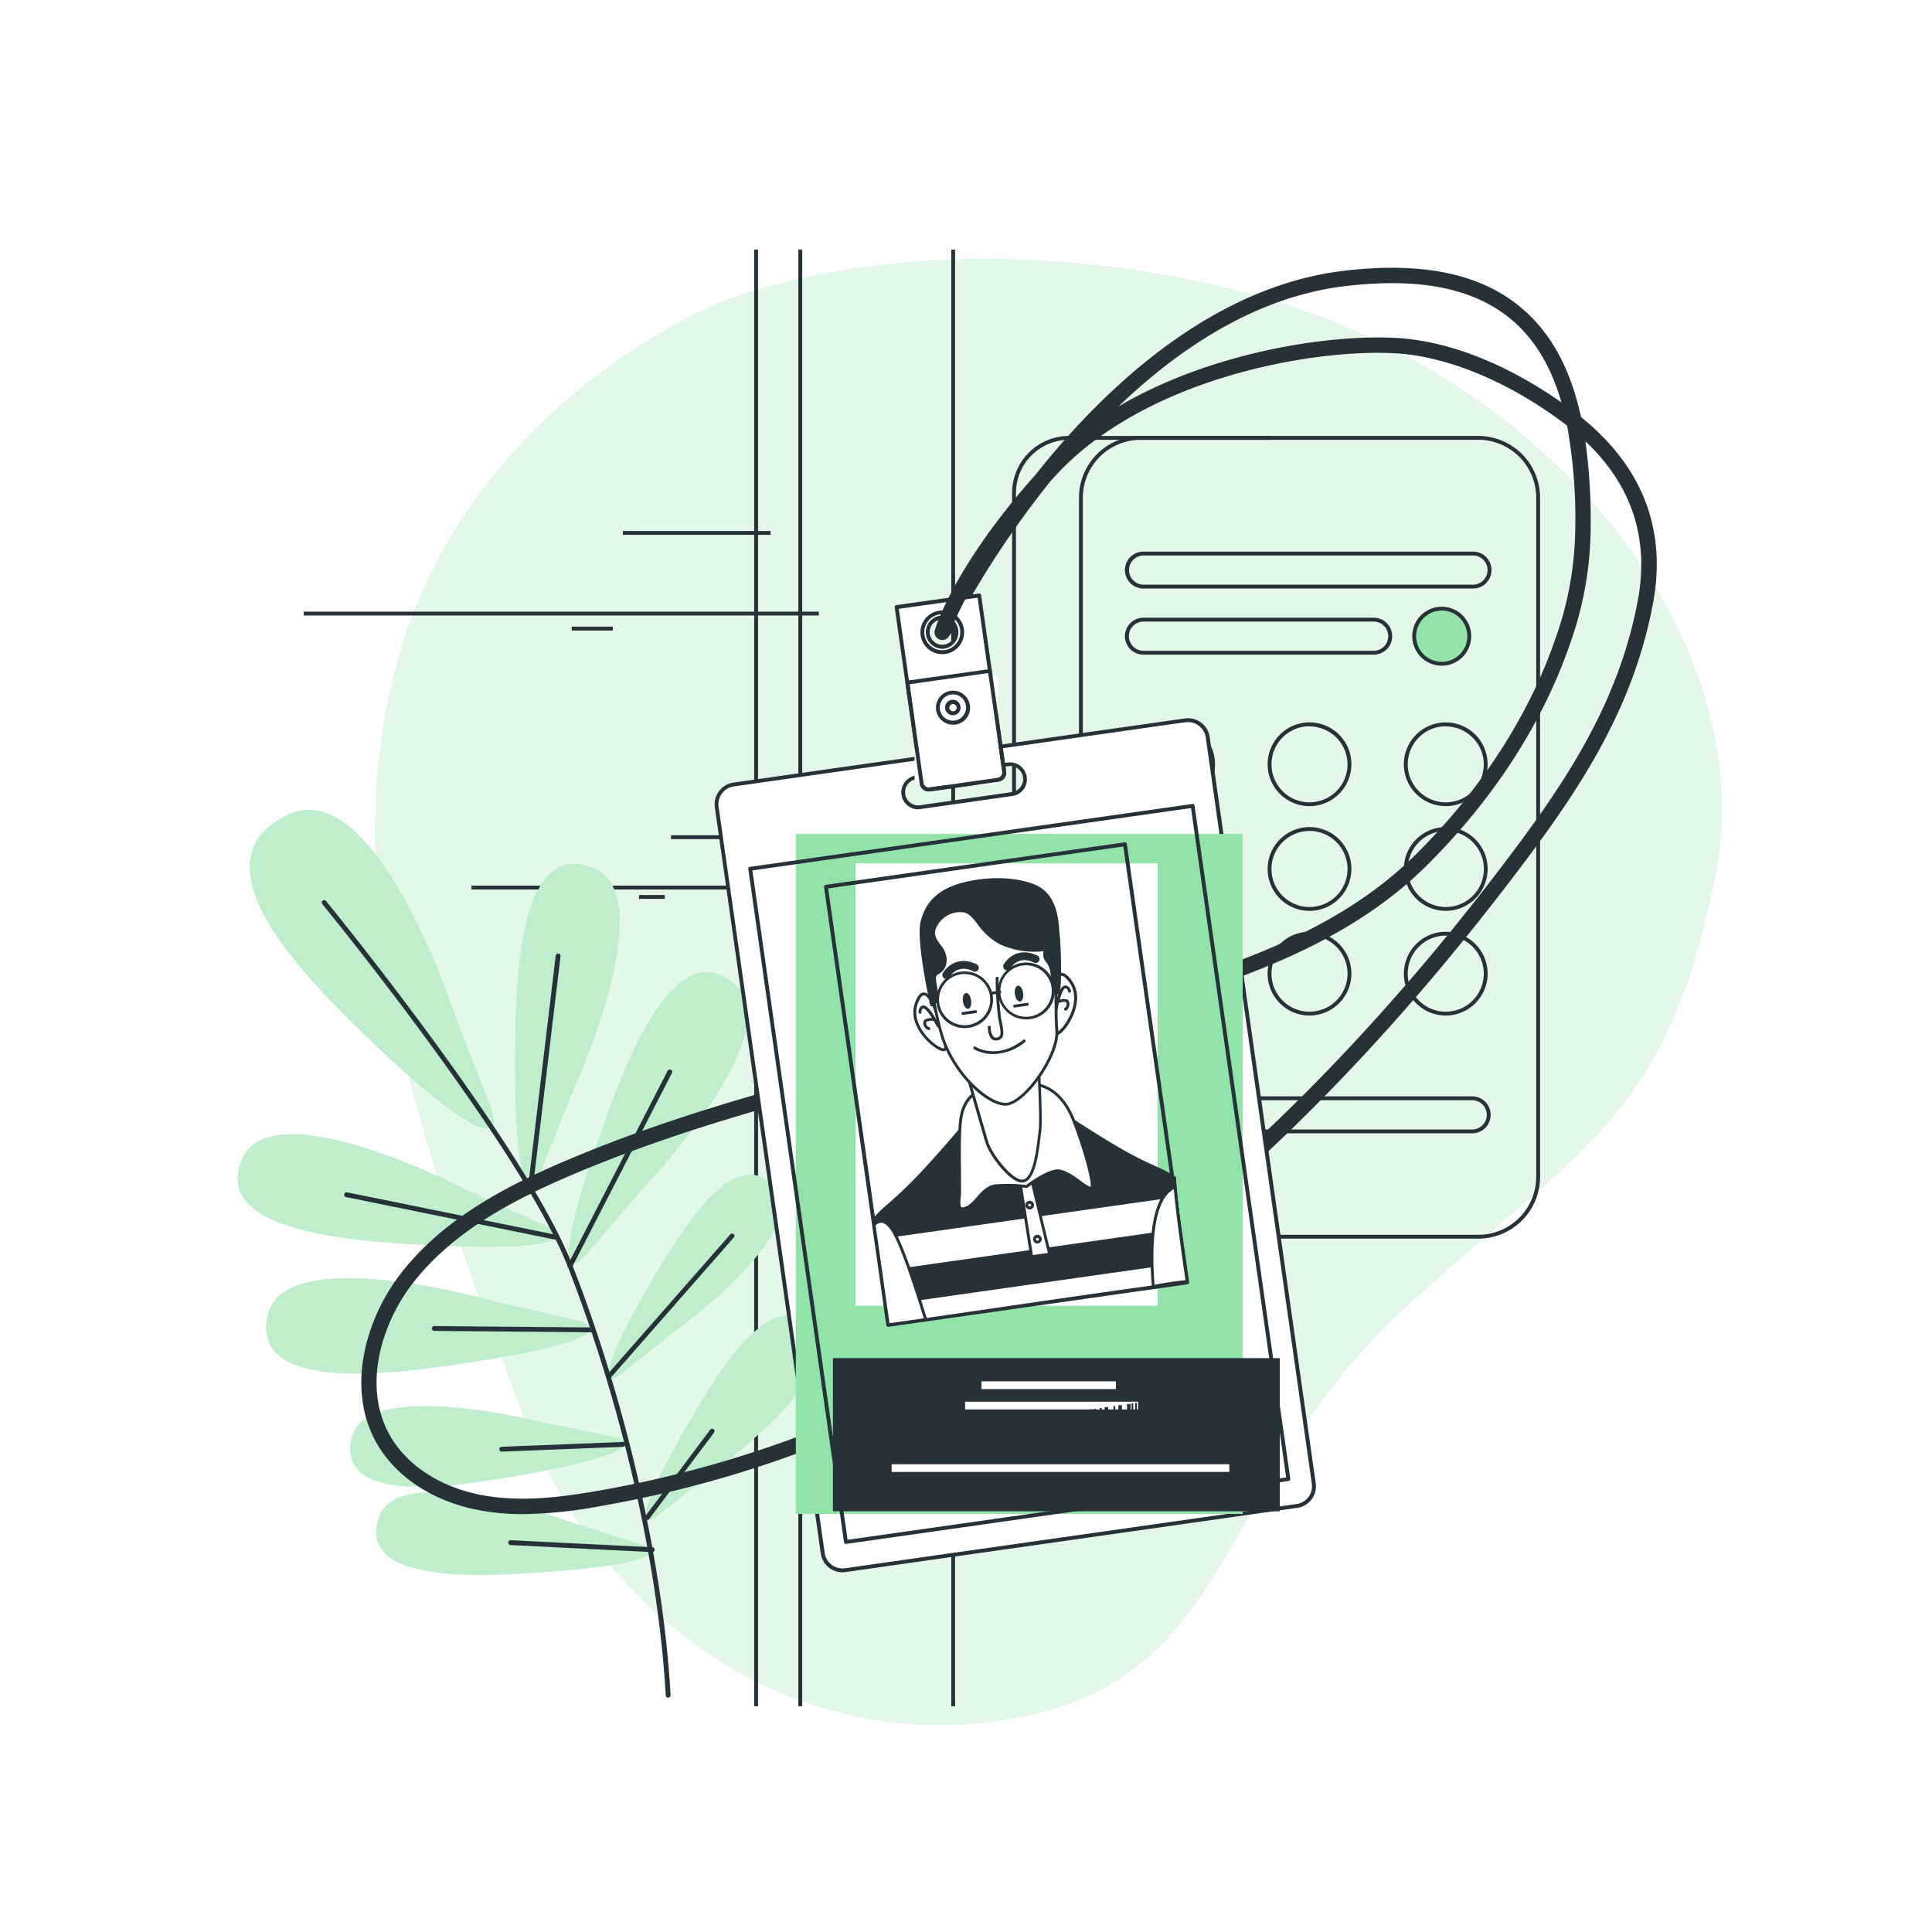 <svg class="animated" id="freepik_stories-id-card" xmlns="http://www.w3.org/2000/svg" viewBox="0 0 500 500" version="1.1" xmlns:xlink="http://www.w3.org/1999/xlink" xmlns:svgjs="http://svgjs.com/svgjs"><style>svg#freepik_stories-id-card:not(.animated) .animable {opacity: 0;}svg#freepik_stories-id-card.animated #freepik--background-simple--inject-2 {animation: 1s 1 forwards cubic-bezier(.36,-0.01,.5,1.38) zoomIn;animation-delay: 0s;}svg#freepik_stories-id-card.animated #freepik--Device--inject-2 {animation: 1s 1 forwards cubic-bezier(.36,-0.01,.5,1.38) slideRight;animation-delay: 0s;}svg#freepik_stories-id-card.animated #freepik--Plant--inject-2 {animation: 1s 1 forwards cubic-bezier(.36,-0.01,.5,1.38) slideLeft;animation-delay: 0s;}svg#freepik_stories-id-card.animated #freepik--id-card--inject-2 {animation: 1s 1 forwards cubic-bezier(.36,-0.01,.5,1.38) slideDown,1.5s Infinite  linear floating;animation-delay: 0s,1s;}            @keyframes zoomIn {                0% {                    opacity: 0;                    transform: scale(0.5);                }                100% {                    opacity: 1;                    transform: scale(1);                }            }                    @keyframes slideRight {                0% {                    opacity: 0;                    transform: translateX(30px);                }                100% {                    opacity: 1;                    transform: translateX(0);                }            }                    @keyframes slideLeft {                0% {                    opacity: 0;                    transform: translateX(-30px);                }                100% {                    opacity: 1;                    transform: translateX(0);                }            }                    @keyframes slideDown {                0% {                    opacity: 0;                    transform: translateY(-30px);                }                100% {                    opacity: 1;                    transform: translateY(0);                }            }                    @keyframes floating {                0% {                    opacity: 1;                    transform: translateY(0px);                }                50% {                    transform: translateY(-10px);                }                100% {                    opacity: 1;                    transform: translateY(0px);                }            }        </style><g id="freepik--background-simple--inject-2" style="transform-origin: 271.34px 256.727px 0px;" class="animable"><path d="M186.39,78.37s-63.23,24.53-82.8,90.5S113.05,306.51,135,365.08s75.87,90.5,130.26,79,49.62-60.43,97.34-104.7,67.9-48.92,81.08-111.7S399.09,94.29,318.77,74.86,186.39,78.37,186.39,78.37Z" style="fill: rgb(146, 227, 169); transform-origin: 271.34px 256.727px 0px;" id="el0fso6mzckcp4" class="animable"></path><g id="elm3lloxgcsb"><path d="M186.39,78.37s-63.23,24.53-82.8,90.5S113.05,306.51,135,365.08s75.87,90.5,130.26,79,49.62-60.43,97.34-104.7,67.9-48.92,81.08-111.7S399.09,94.29,318.77,74.86,186.39,78.37,186.39,78.37Z" style="fill: rgb(255, 255, 255); opacity: 0.75; transform-origin: 271.34px 256.727px 0px;" class="animable"></path></g></g><g id="freepik--Device--inject-2" style="transform-origin: 247.171px 253.08px 0px;" class="animable"><path d="M328.57,320.56H276.69a14.78,14.78,0,0,1-14.76-14.76V127.57a14.77,14.77,0,0,1,14.76-14.75h51.88v1H276.69a13.77,13.77,0,0,0-13.76,13.75V305.8a13.77,13.77,0,0,0,13.76,13.76h51.88Z" style="fill: rgb(38, 50, 56); transform-origin: 295.25px 216.689px 0px;" id="elxt7ksziqnq" class="animable"></path><path d="M382.57,320.56H295.24a16,16,0,0,1-16-16V128.82a16,16,0,0,1,16-16h87.33a16,16,0,0,1,16,16V304.56A16,16,0,0,1,382.57,320.56ZM295.24,113.82a15,15,0,0,0-15,15V304.56a15,15,0,0,0,15,15h87.33a15,15,0,0,0,15-15V128.82a15,15,0,0,0-15-15Z" style="fill: rgb(38, 50, 56); transform-origin: 338.904px 216.689px 0px;" id="elquhz61k7fo" class="animable"></path><path d="M381,152.31H296.13a4.78,4.78,0,1,1,0-9.55H381a4.78,4.78,0,1,1,0,9.55Zm-84.83-8.55a3.78,3.78,0,1,0,0,7.55H381a3.78,3.78,0,1,0,0-7.55Z" style="fill: rgb(38, 50, 56); transform-origin: 338.564px 147.535px 0px;" id="elyg42pm3ad4" class="animable"></path><path d="M381,293.3H296.13a4.78,4.78,0,1,1,0-9.56H381a4.78,4.78,0,1,1,0,9.56Zm-84.83-8.56a3.78,3.78,0,1,0,0,7.56H381a3.78,3.78,0,1,0,0-7.56Z" style="fill: rgb(38, 50, 56); transform-origin: 338.564px 288.52px 0px;" id="elayhyw1kxzf" class="animable"></path><path d="M355.3,169.42H296.13a4.78,4.78,0,1,1,0-9.55H355.3a4.78,4.78,0,1,1,0,9.55Zm-59.17-8.55a3.78,3.78,0,1,0,0,7.55H355.3a3.78,3.78,0,1,0,0-7.55Z" style="fill: rgb(38, 50, 56); transform-origin: 325.715px 164.646px 0px;" id="eld4iyzqhusos" class="animable"></path><circle cx="373.12" cy="164.65" r="7.13" style="fill: rgb(146, 227, 169); transform-origin: 373.12px 164.65px 0px;" id="el9m8gmvphnhl" class="animable"></circle><path d="M373.12,172.28a7.63,7.63,0,1,1,7.63-7.63A7.65,7.65,0,0,1,373.12,172.28Zm0-14.26a6.63,6.63,0,1,0,6.63,6.63A6.64,6.64,0,0,0,373.12,158Z" style="fill: rgb(38, 50, 56); transform-origin: 373.119px 164.65px 0px;" id="elz2opeu40rg" class="animable"></path><path d="M303.61,208.63a10.84,10.84,0,1,1,10.84-10.83A10.84,10.84,0,0,1,303.61,208.63Zm0-20.67a9.84,9.84,0,1,0,9.84,9.84A9.84,9.84,0,0,0,303.61,188Z" style="fill: rgb(38, 50, 56); transform-origin: 303.609px 197.789px 0px;" id="el1f5lywoukp6" class="animable"></path><path d="M338.9,208.63a10.84,10.84,0,1,1,10.84-10.83A10.85,10.85,0,0,1,338.9,208.63Zm0-20.67a9.84,9.84,0,1,0,9.84,9.84A9.85,9.85,0,0,0,338.9,188Z" style="fill: rgb(38, 50, 56); transform-origin: 338.898px 197.789px 0px;" id="ellhnqqubaf9" class="animable"></path><path d="M374.19,208.63A10.84,10.84,0,1,1,385,197.8,10.85,10.85,0,0,1,374.19,208.63Zm0-20.67A9.84,9.84,0,1,0,384,197.8,9.85,9.85,0,0,0,374.19,188Z" style="fill: rgb(38, 50, 56); transform-origin: 374.16px 197.789px 0px;" id="elj6i70mfhag" class="animable"></path><path d="M303.61,235.73a10.84,10.84,0,1,1,10.84-10.84A10.85,10.85,0,0,1,303.61,235.73Zm0-20.68a9.84,9.84,0,1,0,9.84,9.84A9.84,9.84,0,0,0,303.61,215.05Z" style="fill: rgb(38, 50, 56); transform-origin: 303.609px 224.891px 0px;" id="eljki2ociyukq" class="animable"></path><path d="M338.9,235.73a10.84,10.84,0,1,1,10.84-10.84A10.86,10.86,0,0,1,338.9,235.73Zm0-20.68a9.84,9.84,0,1,0,9.84,9.84A9.85,9.85,0,0,0,338.9,215.05Z" style="fill: rgb(38, 50, 56); transform-origin: 338.898px 224.891px 0px;" id="elomljoralql" class="animable"></path><path d="M374.19,235.73A10.84,10.84,0,1,1,385,224.89,10.86,10.86,0,0,1,374.19,235.73Zm0-20.68a9.84,9.84,0,1,0,9.84,9.84A9.85,9.85,0,0,0,374.19,215.05Z" style="fill: rgb(38, 50, 56); transform-origin: 374.16px 224.891px 0px;" id="elljqlqrktzsh" class="animable"></path><path d="M303.61,262.82A10.84,10.84,0,1,1,314.45,252,10.85,10.85,0,0,1,303.61,262.82Zm0-20.68a9.84,9.84,0,1,0,9.84,9.84A9.84,9.84,0,0,0,303.61,242.14Z" style="fill: rgb(38, 50, 56); transform-origin: 303.609px 251.98px 0px;" id="elat1jtzsw95a" class="animable"></path><path d="M338.9,262.82A10.84,10.84,0,1,1,349.74,252,10.86,10.86,0,0,1,338.9,262.82Zm0-20.68a9.84,9.84,0,1,0,9.84,9.84A9.85,9.85,0,0,0,338.9,242.14Z" style="fill: rgb(38, 50, 56); transform-origin: 338.898px 251.98px 0px;" id="elkn7ake067c" class="animable"></path><path d="M374.19,262.82A10.84,10.84,0,1,1,385,252,10.86,10.86,0,0,1,374.19,262.82Zm0-20.68A9.84,9.84,0,1,0,384,252,9.85,9.85,0,0,0,374.19,242.14Z" style="fill: rgb(38, 50, 56); transform-origin: 374.16px 251.98px 0px;" id="el4on5q3iup9i" class="animable"></path><rect x="195.18" y="64.58" width="1" height="377" style="fill: rgb(38, 50, 56); transform-origin: 195.68px 253.08px 0px;" id="elj324tsewq7" class="animable"></rect><rect x="206.61" y="64.58" width="1" height="377" style="fill: rgb(38, 50, 56); transform-origin: 207.11px 253.08px 0px;" id="elbpmilpr0rl" class="animable"></rect><rect x="246.18" y="64.58" width="1" height="377" style="fill: rgb(38, 50, 56); transform-origin: 246.68px 253.08px 0px;" id="elgpvyfuzmsl" class="animable"></rect><g id="elmm5v9qa1o3a"><rect x="78.59" y="158.29" width="133.31" height="1" style="fill: rgb(38, 50, 56); transform-origin: 145.245px 158.79px 0px; transform: rotate(-42.51deg);" class="animable"></rect></g><g id="elfjgisempuac"><rect x="147.96" y="162.18" width="10.65" height="1" style="fill: rgb(38, 50, 56); transform-origin: 153.285px 162.68px 0px; transform: rotate(-42.51deg);" class="animable"></rect></g><g id="elrirddwglmz"><rect x="161.2" y="137.42" width="38.21" height="1" style="fill: rgb(38, 50, 56); transform-origin: 180.305px 137.92px 0px; transform: rotate(-42.51deg);" class="animable"></rect></g><g id="el9y8mnrwie1v"><rect x="122.02" y="229.2" width="83.32" height="1" style="fill: rgb(38, 50, 56); transform-origin: 163.68px 229.7px 0px; transform: rotate(-42.47deg);" class="animable"></rect></g><g id="el6rhf9gii1ff"><rect x="165.38" y="231.63" width="6.66" height="1" style="fill: rgb(38, 50, 56); transform-origin: 168.71px 232.13px 0px; transform: rotate(-42.51deg);" class="animable"></rect></g><g id="elzrh37iu4df"><rect x="173.65" y="216.16" width="23.88" height="1" style="fill: rgb(38, 50, 56); transform-origin: 185.59px 216.66px 0px; transform: rotate(-42.51deg);" class="animable"></rect></g></g><g id="freepik--Plant--inject-2" style="transform-origin: 136.611px 324.49px 0px;" class="animable"><path d="M139.91,303.2c-3.51,8.64-7.1,1.69-6.53-34.53.27-17,1.46-51.67,20.24-44,18,7.33-5.73,58.62-5.73,58.62Zm25.78,5.14s39.15-40.79,24.47-53.59c-15.28-13.32-27.68,19.1-33.45,35.07-12.3,34.08-11.16,41.82-5,34.78ZM174,345s35.84-25.52,26.47-37.43c-9.76-12.4-23.93,10.59-30.66,22-14.34,24.27-14.59,30.35-8.89,25.86Zm9.7,36.49s35.84-25.51,26.47-37.42c-9.76-12.4-23.93,10.59-30.65,22-14.35,24.27-14.6,30.35-8.9,25.86Zm-62.59-73.38s-50.14-26.1-58.3-8.41c-8.49,18.4,26.11,21.19,43.06,22.23,36.16,2.23,43.27-1,34.79-4.93Zm7.06,28.74s-54.33-15.62-58.81,3.34c-4.66,19.72,29.8,15.58,46.62,13.23,35.88-5,42.2-9.62,33.12-11.75Zm12.44,31.32s-46.31-11.94-49.66,4.19c-3.48,16.79,25.57,12.48,39.73,10.11,30.23-5.06,35.47-9.11,27.74-10.7ZM147.81,394S103,377.19,98,392.88c-5.25,16.32,24.09,15.12,38.43,14.27,30.6-1.83,36.23-5.3,28.72-7.7Zm-30-131s-20.45-63.53-43.65-52C50,223,77.93,251.64,91.89,265.36c29.79,29.26,39,31.32,35.08,21.1Z" style="fill: rgb(146, 227, 169); transform-origin: 136.611px 308.588px 0px;" id="el1awni0ib13y" class="animable"></path><g id="elm3p8bgrjtts"><path d="M139.91,303.2c-3.51,8.64-7.1,1.69-6.53-34.53.27-17,1.46-51.67,20.24-44,18,7.33-5.73,58.62-5.73,58.62Zm25.78,5.14s39.15-40.79,24.47-53.59c-15.28-13.32-27.68,19.1-33.45,35.07-12.3,34.08-11.16,41.82-5,34.78ZM174,345s35.84-25.52,26.47-37.43c-9.76-12.4-23.93,10.59-30.66,22-14.34,24.27-14.59,30.35-8.89,25.86Zm9.7,36.49s35.84-25.51,26.47-37.42c-9.76-12.4-23.93,10.59-30.65,22-14.35,24.27-14.6,30.35-8.9,25.86Zm-62.59-73.38s-50.14-26.1-58.3-8.41c-8.49,18.4,26.11,21.19,43.06,22.23,36.16,2.23,43.27-1,34.79-4.93Zm7.06,28.74s-54.33-15.62-58.81,3.34c-4.66,19.72,29.8,15.58,46.62,13.23,35.88-5,42.2-9.62,33.12-11.75Zm12.44,31.32s-46.31-11.94-49.66,4.19c-3.48,16.79,25.57,12.48,39.73,10.11,30.23-5.06,35.47-9.11,27.74-10.7ZM147.81,394S103,377.19,98,392.88c-5.25,16.32,24.09,15.12,38.43,14.27,30.6-1.83,36.23-5.3,28.72-7.7Zm-30-131s-20.45-63.53-43.65-52C50,223,77.93,251.64,91.89,265.36c29.79,29.26,39,31.32,35.08,21.1Z" style="fill: rgb(255, 255, 255); opacity: 0.4; transform-origin: 136.611px 308.588px 0px;" class="animable"></path></g><path d="M172.92,439.38a.62.62,0,0,1-.62-.59c-1.92-33.81-11.4-75.29-25.37-111-12.11-30.91-63-93.2-63.53-93.83a.63.63,0,0,1,.09-.88.62.62,0,0,1,.88.09c.52.63,51.55,63.08,63.73,94.17,14,35.77,23.53,77.39,25.45,111.33a.63.63,0,0,1-.59.66Z" style="fill: rgb(38, 50, 56); transform-origin: 128.406px 336.158px 0px;" id="el6jsqwb0ej4q" class="animable"></path><path d="M137.29,307.79h-.07a.63.63,0,0,1-.55-.7l7.14-59.73a.63.63,0,1,1,1.25.15l-7.14,59.73A.64.64,0,0,1,137.29,307.79Z" style="fill: rgb(38, 50, 56); transform-origin: 140.867px 277.283px 0px;" id="elhf5of6nakbb" class="animable"></path><path d="M147.52,328.24a.59.59,0,0,1-.29-.07.62.62,0,0,1-.27-.84l25.83-50.21a.62.62,0,1,1,1.11.57L148.07,327.9A.61.61,0,0,1,147.52,328.24Z" style="fill: rgb(38, 50, 56); transform-origin: 160.428px 302.51px 0px;" id="el5vvdj65k02n" class="animable"></path><path d="M143.74,320.8h-.12l-54.09-11a.63.63,0,0,1,.25-1.23l54.09,11a.63.63,0,0,1-.13,1.24Z" style="fill: rgb(38, 50, 56); transform-origin: 116.711px 314.688px 0px;" id="elzek2x8cxsqr" class="animable"></path><path d="M157.68,356.73a.61.61,0,0,1-.41-.15.63.63,0,0,1-.06-.89L189,319.46a.63.63,0,0,1,.89-.06.62.62,0,0,1,0,.88l-31.8,36.24A.64.64,0,0,1,157.68,356.73Z" style="fill: rgb(38, 50, 56); transform-origin: 173.564px 337.988px 0px;" id="elomi8lg5e2o" class="animable"></path><path d="M153.23,344.79h0l-40.84-.35a.63.63,0,0,1-.62-.63.62.62,0,0,1,.63-.62h0l40.84.35a.64.64,0,0,1,.62.63A.62.62,0,0,1,153.23,344.79Z" style="fill: rgb(38, 50, 56); transform-origin: 132.814px 343.99px 0px;" id="el045l1mxejj3m" class="animable"></path><path d="M129.78,375.68a.63.63,0,0,1,0-1.25l31.32-1.24a.63.63,0,1,1,.05,1.25l-31.32,1.24Z" style="fill: rgb(38, 50, 56); transform-origin: 145.529px 374.432px 0px;" id="elhqomfsagnta" class="animable"></path><path d="M167.53,393.36a.68.68,0,0,1-.38-.12.63.63,0,0,1-.12-.88L183.8,370a.63.63,0,0,1,.88-.13.63.63,0,0,1,.12.88L168,393.11A.6.6,0,0,1,167.53,393.36Z" style="fill: rgb(38, 50, 56); transform-origin: 175.914px 381.553px 0px;" id="elo2qi10mk1gh" class="animable"></path><path d="M168.76,401.68h0l-36.63-1.82a.62.62,0,0,1-.59-.65.61.61,0,0,1,.66-.6l36.63,1.82a.63.63,0,0,1,.59.66A.63.63,0,0,1,168.76,401.68Z" style="fill: rgb(38, 50, 56); transform-origin: 150.48px 400.145px 0px;" id="ell7edvbos4oo" class="animable"></path></g><g id="freepik--id-card--inject-2" style="transform-origin: 261.135px 238.105px 0px;" class="animable"><path d="M135.31,391.86a61.5,61.5,0,0,1-11.2-1c-11.76-2.19-21.4-8.41-26.46-17.07-8.29-14.22-3-32.29,5.84-43.9,11.26-14.72,28.23-23.26,43.35-29.68,29-12.3,59.72-20.2,89.46-27.84,8.5-2.18,17.29-4.44,25.91-6.77,4.3-1.16,8.69-2.3,13.13-3.45,31.47-8.17,67.14-17.43,90.73-40.68,17.08-16.83,29.75-36.4,36.61-56.58a86.37,86.37,0,0,0,4.94-26.14,134.82,134.82,0,0,0-2.06-28.6l-.65-.49c-14.44-10.91-30.53-17.56-44.14-18.25C339.09,90.33,296,98,272.91,123.37l-1,1.1a242,242,0,0,0-25.79,39.43,2,2,0,1,1-3.59-1.76,221.65,221.65,0,0,1,13.09-22.21,2,2,0,0,1,.21-2,188.28,188.28,0,0,1,12.11-15q1.51-1.91,3.09-3.82c16.69-20.17,43.52-45,76.53-49,21.17-2.54,36.62.89,47.22,10.48,7,6.34,11.76,15.28,14.39,27.35,16,12.91,22.26,29.23,18.57,48.54-5.55,29-20.79,50.6-38.67,73.81C341.52,292,289.75,337,235.23,363.78a295.85,295.85,0,0,1-79.83,26A117.11,117.11,0,0,1,135.31,391.86Zm275-277.64a151.49,151.49,0,0,1,1.31,24.63,90.5,90.5,0,0,1-5.15,27.35c-7.07,20.77-20.07,40.87-37.59,58.14-24.36,24-60.58,33.4-92.53,41.7-4.43,1.15-8.81,2.29-13.09,3.44-8.65,2.34-17.45,4.6-26,6.79-29.59,7.6-60.19,15.46-88.89,27.64-14.63,6.22-31,14.45-41.73,28.43-8.07,10.55-12.92,26.84-5.56,39.45,4.47,7.66,13.12,13.18,23.73,15.16,10,1.85,20.25.55,29.87-1.12a291.6,291.6,0,0,0,78.75-25.64C286.67,334,339.39,288.25,385.9,227.83c17.56-22.8,32.53-44,37.91-72.12C426.91,139.51,422.37,125.59,410.31,114.22ZM360.26,73.28a104.87,104.87,0,0,0-12.22.78c-22.67,2.72-42.54,15.77-58.57,31.12,24-14.1,54.27-18.62,71.5-17.74,17.55.89,33.58,10,43.13,16.7-2.56-8.89-6.53-15.66-12-20.61C384.51,76.67,374,73.28,360.26,73.28Z" style="fill: rgb(38, 50, 56); transform-origin: 261.135px 230.58px 0px;" id="eleraenfjh4ac" class="animable"></path><path d="M185.48,208.85,212.93,402a5.16,5.16,0,0,0,5.82,4.37l116.88-16.62a5.15,5.15,0,0,0,4.37-5.82L312.54,190.79a5.14,5.14,0,0,0-5.81-4.37L189.84,203A5.13,5.13,0,0,0,185.48,208.85Zm76.45-3.34-23.75,3.37a3.89,3.89,0,1,1-1.09-7.71l23.74-3.38a3.9,3.9,0,1,1,1.1,7.72Z" style="fill: rgb(255, 255, 255); transform-origin: 262.736px 296.396px 0px;" id="elr7og7jbid5" class="animable"></path><path d="M218,406.91a5.65,5.65,0,0,1-5.58-4.85L185,208.92a5.66,5.66,0,0,1,4.79-6.38l116.89-16.61a5.65,5.65,0,0,1,6.38,4.79l27.45,193.13a5.62,5.62,0,0,1-4.79,6.38L218.82,406.85A5.49,5.49,0,0,1,218,406.91Zm89.43-220a4.87,4.87,0,0,0-.65,0L189.91,203.53a4.64,4.64,0,0,0-3.94,5.25l27.46,193.14a4.65,4.65,0,0,0,5.25,3.94l116.88-16.62A4.62,4.62,0,0,0,339.5,384L312.05,190.86A4.66,4.66,0,0,0,307.45,186.87Zm-69.82,22.55a4.4,4.4,0,0,1-.61-8.75l23.74-3.37a4.36,4.36,0,0,1,3.26.83,4.39,4.39,0,0,1,.88,6.16A4.36,4.36,0,0,1,262,206l-23.75,3.38A4.3,4.3,0,0,1,237.63,209.42Zm23.76-11.17a2.77,2.77,0,0,0-.49,0l-23.74,3.37a3.4,3.4,0,1,0,1,6.73L261.86,205a3.34,3.34,0,0,0,2.24-1.32,3.44,3.44,0,0,0,.65-2.52,3.41,3.41,0,0,0-3.36-2.92Z" style="fill: rgb(38, 50, 56); transform-origin: 262.758px 296.393px 0px;" id="ellrebgbd02gn" class="animable"></path><g id="elwfigb8yclz"><rect x="205.96" y="215.82" width="115.65" height="175.98" style="fill: rgb(146, 227, 169); transform-origin: 263.785px 303.81px 0px; transform: rotate(-8.09deg);" class="animable"></rect></g><path d="M218.92,399.56a.5.5,0,0,1-.49-.43L193.66,224.91a.51.51,0,0,1,.1-.38.48.48,0,0,1,.32-.19l114.51-16.28a.5.5,0,0,1,.37.1.44.44,0,0,1,.19.33l24.77,174.22a.5.5,0,0,1-.42.57L219,399.56Zm-24.2-174.3L219.35,398.5l113.51-16.14L308.23,209.12Z" style="fill: rgb(38, 50, 56); transform-origin: 263.791px 303.807px 0px;" id="elldqepbmdtwk" class="animable"></path><path d="M232,157.15l6.49,45.66a1.76,1.76,0,0,0,2,1.5l17.87-2.54a1.76,1.76,0,0,0,1.5-2l-6.49-45.66Zm12.36,10.26a3.8,3.8,0,1,1,3.23-4.3A3.81,3.81,0,0,1,244.4,167.41Z" style="fill: rgb(255, 255, 255); transform-origin: 245.939px 179.219px 0px;" id="el2qszhsdjpfn" class="animable"></path><path d="M240.28,204.83a2.27,2.27,0,0,1-2.24-2l-6.5-45.66a.52.52,0,0,1,.43-.57l21.37-3a.53.53,0,0,1,.37.1.5.5,0,0,1,.2.33l6.49,45.66a2.27,2.27,0,0,1-1.93,2.57l-17.87,2.54Zm-7.68-47.26L239,202.74a1.27,1.27,0,0,0,1.43,1.08l17.87-2.54a1.29,1.29,0,0,0,.84-.5,1.26,1.26,0,0,0,.24-.94L253,154.68Zm11.26,10.37a4.28,4.28,0,1,1,.61,0h0A4.17,4.17,0,0,1,243.86,167.94Zm.54-.53h0Zm-.53-7.06-.47,0a3.27,3.27,0,0,0-2.17,1.28,3.31,3.31,0,0,0-.63,2.45,3.27,3.27,0,0,0,1.28,2.17,3.31,3.31,0,0,0,2.45.63h0a3.3,3.3,0,0,0,1.52-5.9A3.25,3.25,0,0,0,243.87,160.35Z" style="fill: rgb(38, 50, 56); transform-origin: 245.979px 179.213px 0px;" id="elsv0nnicnsv" class="animable"></path><g id="el2c7dwteyf99"><path d="M236.69,175h21.59a0,0,0,0,1,0,0v26.26a1.92,1.92,0,0,1-1.92,1.92H238.61a1.92,1.92,0,0,1-1.92-1.92V175A0,0,0,0,1,236.69,175Z" style="fill: rgb(255, 255, 255); transform-origin: 247.486px 189.09px 0px; transform: rotate(-8.09deg);" class="animable"></path></g><path d="M240.41,204.81a2.44,2.44,0,0,1-2.4-2.08l-3.69-26a.48.48,0,0,1,.09-.37.5.5,0,0,1,.33-.2l21.38-3a.51.51,0,0,1,.56.43l3.7,26a2.43,2.43,0,0,1-2.06,2.74l-17.57,2.5Zm-5-27.73L239,202.59a1.42,1.42,0,0,0,1.61,1.2l17.57-2.49a1.42,1.42,0,0,0,1.21-1.61l-3.63-25.51Z" style="fill: rgb(38, 50, 56); transform-origin: 247.357px 188.992px 0px;" id="elxvainzyj19j" class="animable"></path><path d="M250.5,182.6a3.9,3.9,0,1,0-3.31,4.41A3.91,3.91,0,0,0,250.5,182.6Z" style="fill: rgb(255, 255, 255); transform-origin: 246.639px 183.15px 0px;" id="el00txsfllljhci" class="animable"></path><path d="M246.63,187.55a4.34,4.34,0,0,1-2.63-.88,4.39,4.39,0,0,1,2-7.87,4.38,4.38,0,0,1,5,3.73,4.4,4.4,0,0,1-3.73,5A4.46,4.46,0,0,1,246.63,187.55Zm0-7.8a2.63,2.63,0,0,0-.49,0,3.39,3.39,0,0,0-1.56,6.08,3.4,3.4,0,0,0,5.4-3.2h0a3.39,3.39,0,0,0-3.35-2.92Z" style="fill: rgb(38, 50, 56); transform-origin: 246.637px 183.152px 0px;" id="el3x9f6bbdsek" class="animable"></path><path d="M248.07,183a1.45,1.45,0,0,0-2.87.4,1.45,1.45,0,1,0,2.87-.4Z" style="fill: rgb(255, 255, 255); transform-origin: 246.643px 183.258px 0px;" id="el17135m3jg1l" class="animable"></path><path d="M246.64,185.1a2,2,0,1,1,1.93-2.22h0a2,2,0,0,1-.37,1.44,1.93,1.93,0,0,1-1.29.76Zm0-2.9h-.14a1,1,0,0,0-.8,1.07,1,1,0,0,0,1.07.81,1,1,0,0,0,.63-.37,1,1,0,0,0,.18-.7A1,1,0,0,0,246.64,182.2Z" style="fill: rgb(38, 50, 56); transform-origin: 246.584px 183.102px 0px;" id="elcsxrjmvr0zv" class="animable"></path><path d="M243.14,158.55a5.15,5.15,0,1,0,5.82,4.37A5.14,5.14,0,0,0,243.14,158.55Zm1.26,8.86a3.8,3.8,0,1,1,3.23-4.3A3.81,3.81,0,0,1,244.4,167.41Z" style="fill: rgb(255, 255, 255); transform-origin: 243.861px 163.646px 0px;" id="el7xpo0tie4bp" class="animable"></path><path d="M243.86,169.3a5.65,5.65,0,0,1-4.51-9.05,5.58,5.58,0,0,1,3.72-2.2h0a5.62,5.62,0,0,1,4.19,1.08,5.56,5.56,0,0,1,2.2,3.72,5.66,5.66,0,0,1-4.8,6.39A5.39,5.39,0,0,1,243.86,169.3ZM243.21,159a4.66,4.66,0,1,0,3.45.89,4.6,4.6,0,0,0-3.45-.89Zm-.07-.49h0Zm.72,9.39a4.3,4.3,0,0,1-.6-8.55,4.3,4.3,0,0,1,1.21,8.51h0A4.17,4.17,0,0,1,243.86,167.94Zm.54-.53h0Zm-.53-7.06a3.71,3.71,0,0,0-.47,0,3.27,3.27,0,0,0-2.17,1.28,3.31,3.31,0,0,0-.63,2.45,3.27,3.27,0,0,0,1.28,2.17,3.3,3.3,0,1,0,2-5.93Z" style="fill: rgb(38, 50, 56); transform-origin: 243.865px 163.646px 0px;" id="elikh04n4grnq" class="animable"></path><g id="elcgbsa1zs2fq"><rect x="221.43" y="223.43" width="78.15" height="114.51" style="fill: rgb(255, 255, 255); transform-origin: 260.505px 280.685px 0px; transform: rotate(-8.09deg);" class="animable"></rect></g><path d="M229.88,343.37a.5.5,0,0,1-.31-.1.53.53,0,0,1-.19-.33L213.26,229.57a.51.51,0,0,1,.43-.57l77.37-11a.51.51,0,0,1,.57.43L307.75,331.8a.53.53,0,0,1-.1.37.5.5,0,0,1-.33.2l-77.37,11ZM214.32,229.92l16,112.39,76.39-10.86-16-112.38Z" style="fill: rgb(38, 50, 56); transform-origin: 260.506px 280.684px 0px;" id="elv7hsjsw12fo" class="animable"></path><path d="M229.88,342.87c14.76-2,61.35-9,77.37-11-1.32-9.26-3.06-21.3-3.27-27.07-2.09-1.5-5.74-2.79-11-5.57-8.25-4.35-21.64-13.49-21.64-13.49l-5.44.58-.05-.32-4.35.78-4.41.46,0,.32-5.39,1s-10.31,12.51-17,19c-4.42,4.27-7.18,6.22-8.71,8.3C226.11,316.21,228.38,332.17,229.88,342.87Z" style="fill: rgb(255, 255, 255); transform-origin: 266.619px 314.305px 0px;" id="elsjtgsgswcrb" class="animable"></path><path d="M229.87,343.25a.38.38,0,0,1-.37-.33c-1.51-10.79-3.75-26.6-3.84-27a.35.35,0,0,1,.07-.3,28.54,28.54,0,0,1,4.14-4.11c1.25-1.11,2.81-2.49,4.61-4.24,6.62-6.38,16.89-18.82,17-18.95a.36.36,0,0,1,.23-.13l5-.9a.33.33,0,0,1,.08-.25.35.35,0,0,1,.25-.14l4.41-.46,4.33-.78a.35.35,0,0,1,.28.06.37.37,0,0,1,.15.22l5.08-.54a.42.42,0,0,1,.25.06c.14.1,13.47,9.18,21.6,13.47,2.29,1.21,4.24,2.12,6,2.92a33,33,0,0,1,5.08,2.68.36.36,0,0,1,.16.29c.19,5.47,1.79,16.67,3.07,25.67l.19,1.36a.35.35,0,0,1-.07.28.41.41,0,0,1-.25.15c-10.1,1.23-31.88,4.41-51.1,7.21-11.17,1.63-20.81,3-26.27,3.78Zm-3.45-27.34c.29,1.83,2.45,17.09,3.77,26.54,5.52-.76,15-2.14,25.9-3.73,19-2.77,40.47-5.9,50.74-7.17l-.14-1c-1.27-8.92-2.85-20-3.07-25.57a36.23,36.23,0,0,0-4.82-2.5c-1.72-.8-3.68-1.72-6-2.94-7.76-4.09-20.23-12.53-21.56-13.43l-5.3.56a.4.4,0,0,1-.4-.26l-4,.72-4.05.43a.36.36,0,0,1-.31.35l-5.25.94c-1,1.24-10.64,12.81-17,18.91-1.81,1.76-3.38,3.15-4.64,4.26A30.94,30.94,0,0,0,226.42,315.91Z" style="fill: rgb(38, 50, 56); transform-origin: 266.648px 314.334px 0px;" id="el7wg68pd6xpj" class="animable"></path><path d="M304,304.8a46.26,46.26,0,0,0-6.39-3.28l-.55-.26-.73-.35-1-.49-.59-.3c-.56-.28-1.13-.57-1.73-.89-8.25-4.35-21.64-13.49-21.64-13.49l-5.44.58-.05-.32-4.35.78-4.41.46,0,.32-5.39,1s-10.31,12.51-17,19c-.45.44-.88.85-1.31,1.25-3.66,3.41-6,5.18-7.4,7.05,0,.14.3,2.05.72,4.93l77.6-11C304.16,307.82,304,306.14,304,304.8Z" style="fill: rgb(38, 50, 56); transform-origin: 265.18px 303.264px 0px;" id="elfb8ukek8ctr" class="animable"></path><path d="M305.33,318l-77.41,11c.4,2.85.83,5.87,1.24,8.76l77.36-11C306.11,323.86,305.7,320.86,305.33,318Z" style="fill: rgb(38, 50, 56); transform-origin: 267.221px 327.881px 0px;" id="elypcjsizqoc" class="animable"></path><path d="M264.08,306.76l2.9,18.52,4.64-.66-4.48-18.56S264.45,305.66,264.08,306.76Z" style="fill: rgb(255, 255, 255); transform-origin: 267.85px 315.635px 0px;" id="eli6caj2fk54" class="animable"></path><path d="M267,325.65a.38.38,0,0,1-.37-.31l-2.9-18.52a.37.37,0,0,1,0-.18c.45-1.36,3.16-1,3.47-.95a.36.36,0,0,1,.3.28L272,324.53a.36.36,0,0,1-.05.3.38.38,0,0,1-.26.16l-4.64.66Zm-2.51-18.84,2.82,18,3.87-.55-4.32-17.9C265.93,306.31,264.73,306.37,264.47,306.81Z" style="fill: rgb(38, 50, 56); transform-origin: 267.865px 315.629px 0px;" id="ell9n257tuf8" class="animable"></path><path d="M267.21,311.81a.74.74,0,0,0-.84-.63.74.74,0,1,0,.84.63Z" style="fill: rgb(255, 255, 255); transform-origin: 266.479px 311.912px 0px;" id="elrq6fncph1ve" class="animable"></path><path d="M266.48,313a1.09,1.09,0,0,1-.67-.23,1.14,1.14,0,0,1-.44-.73,1.12,1.12,0,0,1,.22-.83,1.11,1.11,0,0,1,2,.51,1.07,1.07,0,0,1-.21.83,1.09,1.09,0,0,1-.73.43Zm0-1.49h-.05a.33.33,0,0,0-.24.14.33.33,0,0,0-.07.27.33.33,0,0,0,.14.24.38.38,0,0,0,.27.07.33.33,0,0,0,.24-.14.37.37,0,0,0,.07-.27A.37.37,0,0,0,266.48,311.54Z" style="fill: rgb(38, 50, 56); transform-origin: 266.482px 311.875px 0px;" id="el43locb8kegg" class="animable"></path><path d="M269.21,320.62a.74.74,0,1,0-1.46.21.73.73,0,0,0,.83.63A.74.74,0,0,0,269.21,320.62Z" style="fill: rgb(255, 255, 255); transform-origin: 268.475px 320.697px 0px;" id="eloshsr26nwmh" class="animable"></path><path d="M268.48,321.84a1.1,1.1,0,0,1-1.1-1,1,1,0,0,1,.21-.82,1.11,1.11,0,0,1,2,.51,1.07,1.07,0,0,1-.21.83,1.13,1.13,0,0,1-.73.43Zm0-1.48h-.05a.37.37,0,1,0,.34.59.34.34,0,0,0,.07-.27h0A.36.36,0,0,0,268.48,320.36Z" style="fill: rgb(38, 50, 56); transform-origin: 268.484px 320.701px 0px;" id="elic855vc8br" class="animable"></path><path d="M252.54,282.9s-3,1.21-3.83,6.33-.09,17.89-.46,20.83.48,3.35,2.43,2.29,3.76-5,6.85-5.45a41.34,41.34,0,0,1,8.17.15s4.5-3.53,7.59-4,7.76,4.68,9,4.5-1.83-11-4.66-18-7.69-9.69-13.1-8.92S252.54,282.9,252.54,282.9Z" style="fill: rgb(255, 255, 255); transform-origin: 265.369px 296.691px 0px;" id="elz5idrqzqb6l" class="animable"></path><path d="M249.14,313.26a1.22,1.22,0,0,1-.7-.2c-.6-.41-.77-1.35-.56-3.05.14-1.15.11-3.9.07-7.08-.06-4.75-.13-10.66.39-13.77.87-5.26,3.93-6.56,4.06-6.61l.06,0c.07,0,6.7-1.48,12.07-2.24,6-.85,10.75,2.4,13.5,9.15,2.23,5.48,5.76,16.56,4.82,18.19a.61.61,0,0,1-.45.32c-.63.09-1.48-.5-3.06-1.64-1.8-1.31-4.28-3.1-6-2.85-2.95.42-7.36,3.85-7.41,3.89a.38.38,0,0,1-.27.08,41.33,41.33,0,0,0-8.08-.16c-1.78.26-3.16,1.83-4.38,3.22a9.74,9.74,0,0,1-2.34,2.18A3.81,3.81,0,0,1,249.14,313.26Zm3.52-30c-.28.14-2.82,1.46-3.58,6-.51,3-.43,8.91-.38,13.63,0,3.21.08,6-.08,7.19-.21,1.74.06,2.2.24,2.33s.61.14,1.64-.42a9.87,9.87,0,0,0,2.14-2c1.3-1.48,2.78-3.17,4.84-3.46a39.86,39.86,0,0,1,8.11.14c.76-.59,4.74-3.54,7.65-4,2-.28,4.53,1.53,6.54,3a9.86,9.86,0,0,0,2.44,1.51c.49-1.11-1.9-10.15-4.89-17.49-2.6-6.4-7.1-9.49-12.7-8.69C259.5,281.76,253.2,283.13,252.66,283.25Z" style="fill: rgb(38, 50, 56); transform-origin: 265.4px 296.719px 0px;" id="elxuy6sxhlnwd" class="animable"></path><path d="M231.39,319c-2.13-3.74-4-3.24-5.18-2,.57,3.94,2.39,16.77,3.66,25.84l.29,0c2.38-.32,5.53-.77,9.21-1.3l.17-.09C237.19,333.78,233.74,323.18,231.39,319Z" style="fill: rgb(255, 255, 255); transform-origin: 232.875px 329.465px 0px;" id="el93yjhp1ojp" class="animable"></path><path d="M229.87,343.23a.38.38,0,0,1-.37-.33c-1.2-8.57-3.06-21.73-3.66-25.84a.37.37,0,0,1,.1-.32,2.87,2.87,0,0,1,2.42-1c1.15.16,2.28,1.2,3.35,3.09,2.34,4.12,5.75,14.5,8.19,22.48a.38.38,0,0,1-.23.47l-.15.07-.09,0c-3.69.53-6.84,1-9.22,1.3l-.31,0Zm-3.26-26.09c.61,4.26,2.4,16.86,3.58,25.31l8.88-1.26c-2.42-7.89-5.74-18-8-22-.95-1.68-1.89-2.59-2.8-2.72A2.05,2.05,0,0,0,226.61,317.14Z" style="fill: rgb(38, 50, 56); transform-origin: 232.877px 329.48px 0px;" id="elncz0wi5cc7r" class="animable"></path><path d="M298.48,333a83.05,83.05,0,0,1,8.74-1.3c-1.15-8.11-2.62-18.26-3.1-24.49C297.73,309.85,297.7,323.57,298.48,333Z" style="fill: rgb(255, 255, 255); transform-origin: 302.676px 320.105px 0px;" id="elvrcwmslobp" class="animable"></path><path d="M298.48,333.33a.37.37,0,0,1-.22-.08.35.35,0,0,1-.15-.26c-.87-10.45-.56-23.47,5.87-26.17a.37.37,0,0,1,.34,0,.42.42,0,0,1,.18.3c.45,5.91,1.82,15.53,2.92,23.25l.17,1.2a.37.37,0,0,1-.08.29.35.35,0,0,1-.25.14,82.17,82.17,0,0,0-8.7,1.3Zm5.31-25.59c-5.74,3.12-5.62,16.58-5,24.76,2.49-.5,5.11-.89,8-1.19l-.11-.81C305.61,323,304.29,313.71,303.79,307.74Z" style="fill: rgb(38, 50, 56); transform-origin: 302.674px 320.055px 0px;" id="eldfyp2xso7b" class="animable"></path><path d="M272.77,256.77s.4-8.34,4.37-2.59-3.05,14.64-4,13.2S272.77,256.77,272.77,256.77Z" style="fill: rgb(255, 255, 255); transform-origin: 275.471px 259.846px 0px;" id="el84ulzgwki83" class="animable"></path><path d="M273.41,267.91a.72.72,0,0,1-.62-.32c-1-1.5-.46-9.87-.39-10.84,0-.48.26-4.43,2-4.92.9-.25,1.91.44,3.08,2.13,2.3,3.33,1,7.31,0,9.38-1.15,2.43-2.93,4.48-4,4.57Zm1.33-15.38-.16,0c-.94.27-1.37,3-1.43,4.24h0c-.26,3.49-.41,9.4.26,10.37.17,0,1.09-.51,2.22-2.15,2-2.85,3.47-7.35,1.2-10.63C276,253.18,275.26,252.53,274.74,252.53Zm-2,4.24h0Z" style="fill: rgb(38, 50, 56); transform-origin: 275.477px 259.844px 0px;" id="el4ivegwrqy69" class="animable"></path><path d="M273.25,261.58h-.07a.37.37,0,0,1-.3-.44c.16-.86,1.05-5.19,2.21-5.89a1.17,1.17,0,0,1,1.08-.14,2.07,2.07,0,0,1,1,1.33.38.38,0,0,1-.28.45.36.36,0,0,1-.45-.27c-.06-.22-.25-.71-.52-.81,0,0-.16-.07-.4.08-.64.39-1.48,3.39-1.86,5.39A.39.39,0,0,1,273.25,261.58Z" style="fill: rgb(38, 50, 56); transform-origin: 275.025px 258.307px 0px;" id="elbh93smc7w8" class="animable"></path><path d="M275.75,261.55a.37.37,0,0,1-.31-.16.38.38,0,0,1,.1-.52,1.24,1.24,0,0,0,.44-1.34.3.3,0,0,0-.17-.21,3.05,3.05,0,0,0-1.85.3.37.37,0,0,1-.49-.19.36.36,0,0,1,.19-.49,3.69,3.69,0,0,1,2.46-.3,1,1,0,0,1,.58.68,2,2,0,0,1-.73,2.17A.43.43,0,0,1,275.75,261.55Z" style="fill: rgb(38, 50, 56); transform-origin: 275.107px 260.051px 0px;" id="el3s1w8a3gxqx" class="animable"></path><path d="M242,261.15s-2.71-7.91-4.92-1.28,7,13.21,7.56,11.56S242,261.15,242,261.15Z" style="fill: rgb(255, 255, 255); transform-origin: 240.723px 264.455px 0px;" id="elfgqomay91kk" class="animable"></path><path d="M244.21,272.06a2.16,2.16,0,0,1-.67-.13c-2.44-.81-8.73-6.43-6.81-12.18.65-1.95,1.43-2.9,2.36-2.9h0c1.78,0,3.11,3.72,3.26,4.17.34.92,3.22,8.79,2.65,10.52A.77.77,0,0,1,244.21,272.06ZM239.1,257.6h0c-.56,0-1.14.85-1.66,2.39-1.26,3.79,1.43,7.69,4.12,9.88,1.54,1.26,2.58,1.53,2.75,1.42.36-1.1-1.44-6.73-2.66-10h0C241.13,259.74,240,257.6,239.1,257.6Z" style="fill: rgb(38, 50, 56); transform-origin: 240.723px 264.457px 0px;" id="el57xwkwn2wl4" class="animable"></path><path d="M242.79,265.91a.39.39,0,0,1-.34-.21c-.93-1.82-2.57-4.46-3.3-4.66-.27-.07-.37,0-.4,0-.23.17-.28.69-.27.92a.38.38,0,0,1-.36.39.37.37,0,0,1-.39-.36,2,2,0,0,1,.55-1.54,1.12,1.12,0,0,1,1.07-.17c1.31.35,3.37,4.26,3.77,5a.38.38,0,0,1-.16.5A.41.41,0,0,1,242.79,265.91Z" style="fill: rgb(38, 50, 56); transform-origin: 240.439px 263.063px 0px;" id="elts225qao8iq" class="animable"></path><path d="M240.37,266.58a.25.25,0,0,1-.12,0,2,2,0,0,1-1.31-1.88,1.05,1.05,0,0,1,.37-.81,3.74,3.74,0,0,1,2.45-.4.37.37,0,0,1,.32.42.36.36,0,0,1-.42.32,3.06,3.06,0,0,0-1.86.23.32.32,0,0,0-.11.24,1.24,1.24,0,0,0,.8,1.17.38.38,0,0,1,.24.48A.39.39,0,0,1,240.37,266.58Z" style="fill: rgb(38, 50, 56); transform-origin: 240.512px 265.008px 0px;" id="elh28m59gczsq" class="animable"></path><path d="M250.23,277.7s4.33,15.14,5.17,17.94c1,3.27,6.84,11.12,9.83,9.91s3.54-10.24,3.94-12.92-.39-17.56-.39-17.56Z" style="fill: rgb(255, 255, 255); transform-origin: 259.758px 290.373px 0px;" id="el6zyb9bz15vo" class="animable"></path><path d="M264.55,306.05a3.41,3.41,0,0,1-1.51-.4c-3.17-1.51-7.16-7.16-8-9.91s-5.13-17.78-5.18-17.93a.37.37,0,0,1,0-.31.39.39,0,0,1,.26-.17l18.56-2.63a.34.34,0,0,1,.29.08.34.34,0,0,1,.13.27c0,.61.8,14.94.39,17.63-.06.41-.12.95-.2,1.6-.6,5.08-1.45,10.59-4,11.61A2.07,2.07,0,0,1,264.55,306.05ZM250.7,278c.71,2.45,4.31,15,5.06,17.51s4.65,8,7.6,9.45a2.16,2.16,0,0,0,1.72.22c2.33-.95,3.13-7.74,3.52-11,.08-.65.14-1.21.2-1.62.36-2.37-.25-14.67-.37-17.07Z" style="fill: rgb(38, 50, 56); transform-origin: 259.717px 290.373px 0px;" id="el8ggtubhikxb" class="animable"></path><path d="M239.76,242.92s.87,14.47,3.9,24.7,12.09,18.41,16.79,18.14,13.6-12.59,13.06-19.23.62-23.37-2.64-29.62-7.78-7.57-17.12-6.64S238.05,236.45,239.76,242.92Z" style="fill: rgb(255, 255, 255); transform-origin: 256.51px 257.885px 0px;" id="elenb3qlego0k" class="animable"></path><path d="M260.22,286.14c-5.12,0-14-8.49-16.91-18.41s-3.87-23.93-3.92-24.75a8,8,0,0,1,1.22-6.8c2.36-3.4,7.13-5.69,13.1-6.28,9.9-1,14.31.74,17.5,6.84,2.37,4.55,2.43,14.31,2.48,22.16,0,3.08,0,5.73.19,7.6.36,4.32-3.14,10.83-6.78,15-1.44,1.66-4.22,4.47-6.63,4.61Zm-1.76-55.76c-1.4,0-2.95.09-4.68.26-5.66.57-10.36,2.8-12.55,6a7.28,7.28,0,0,0-1.11,6.21.17.17,0,0,1,0,.07c0,.15.91,14.56,3.89,24.62,3,10.22,12.13,18.14,16.41,17.87,1.55-.09,3.78-1.68,6.1-4.35,3.54-4.07,6.94-10.35,6.6-14.46-.16-1.9-.17-4.57-.19-7.66-.05-7.77-.11-17.43-2.4-21.82C268,232.29,264.85,230.38,258.46,230.38Z" style="fill: rgb(38, 50, 56); transform-origin: 256.504px 257.887px 0px;" id="el9nu5qd3uf9c" class="animable"></path><path d="M241.13,260.08s1.59-.56,1.22-3.19-.93-4.22,0-4.85,2.34-1.17,2.28-4-3.66-4.5-2.9-7.45a7.15,7.15,0,0,1,7.5-4.92c3.39.36,4.3,5.58,9.71,8.33s11.78,1.67,11.78,1.67a2.48,2.48,0,0,0,.26,3,5.33,5.33,0,0,1,1.24,2.84s.46,5.62,1.45,5.48.5-12.95.22-14.92.08-10-6-12.7-14.83-1.91-20.1-.16-8,4.66-9.19,9.51S241.13,260.08,241.13,260.08Z" style="fill: rgb(38, 50, 56); transform-origin: 256.314px 243.846px 0px;" id="elnp7tuc1c7ib" class="animable"></path><path d="M241.13,260.45a.39.39,0,0,1-.18,0,.47.47,0,0,1-.19-.25c-.15-.68-3.69-16.68-2.53-21.56s4.09-8,9.43-9.77c5.64-1.88,14.45-2.42,20.37.16,5.45,2.39,5.9,8.82,6.12,11.92,0,.45.05.82.09,1.08.15,1,.33,4.75.37,8.19.06,7-.5,7.09-.91,7.15a.62.62,0,0,1-.51-.15c-.89-.71-1.27-4.52-1.36-5.67a5.23,5.23,0,0,0-1.17-2.64,3.07,3.07,0,0,1-.59-2.74,21.33,21.33,0,0,1-11.32-1.8,17.05,17.05,0,0,1-5.78-5.22c-1.27-1.62-2.28-2.91-3.8-3.06a6.78,6.78,0,0,0-7.1,4.63c-.37,1.44.45,2.58,1.31,3.78A6.45,6.45,0,0,1,245,248c.07,2.72-1.19,3.52-2.11,4.11l-.33.21c-.49.34-.36,1.23-.07,2.91.08.48.17,1,.25,1.58.41,2.89-1.39,3.56-1.46,3.59A.32.32,0,0,1,241.13,260.45ZM258.21,228a33.84,33.84,0,0,0-10.31,1.56c-5.14,1.71-7.81,4.47-8.94,9.23-1,4.23,1.81,17.84,2.42,20.7A2.71,2.71,0,0,0,242,257c-.08-.57-.17-1.09-.25-1.57-.32-1.81-.52-3,.39-3.65l.34-.22c.86-.55,1.83-1.16,1.77-3.46a5.81,5.81,0,0,0-1.46-3.15c-.92-1.29-1.88-2.62-1.43-4.41.81-3.17,4.43-5.55,7.9-5.19,1.84.19,3,1.66,4.32,3.35a16.22,16.22,0,0,0,5.53,5c5.24,2.66,11.49,1.65,11.55,1.64a.35.35,0,0,1,.38.17.36.36,0,0,1,0,.42,2.12,2.12,0,0,0,.26,2.53,5.59,5.59,0,0,1,1.31,3.06,16.39,16.39,0,0,0,1,5c.56-1.71.24-12.3-.05-14.39,0-.27-.07-.66-.1-1.13-.21-3-.63-9.08-5.67-11.28A24.28,24.28,0,0,0,258.21,228Z" style="fill: rgb(38, 50, 56); transform-origin: 256.305px 243.867px 0px;" id="eloxcsoxyoijd" class="animable"></path><path d="M249.67,266.08a7.34,7.34,0,1,1,1-.07A7.38,7.38,0,0,1,249.67,266.08Zm0-14a7.57,7.57,0,0,0-.95.06,6.62,6.62,0,1,0,4.9,1.26A6.52,6.52,0,0,0,249.69,252.11Z" style="fill: rgb(38, 50, 56); transform-origin: 249.658px 258.738px 0px;" id="el65nmnh22mr" class="animable"></path><path d="M265.58,263.82a7.36,7.36,0,0,1-1-14.65,7.36,7.36,0,0,1,8.33,6.25h0a7.34,7.34,0,0,1-7.29,8.4Zm0-14a7.38,7.38,0,0,0-.93.06,6.66,6.66,0,1,0,.93-.06Z" style="fill: rgb(38, 50, 56); transform-origin: 265.611px 256.459px 0px;" id="elhr21j5i2dgk" class="animable"></path><path d="M251.33,258.88c.16,1.13-.18,2.12-.77,2.2s-1.2-.77-1.36-1.9.19-2.12.78-2.2S251.17,257.75,251.33,258.88Z" style="fill: rgb(38, 50, 56); transform-origin: 250.264px 259.029px 0px;" id="el2h6gzcj726w" class="animable"></path><path d="M264.78,257c.16,1.13-.18,2.11-.77,2.2s-1.2-.77-1.36-1.9.18-2.12.77-2.2S264.62,255.83,264.78,257Z" style="fill: rgb(38, 50, 56); transform-origin: 263.715px 257.152px 0px;" id="elef6mejtash" class="animable"></path><path d="M258.05,253.15a83.34,83.34,0,0,0,.65,10.45c.6,3.1,1.21,5-.76,5.3s-1.94-3.07-1.94-3.07" style="fill: rgb(255, 255, 255); transform-origin: 257.643px 261.033px 0px;" id="elgctjblph9mb" class="animable"></path><path d="M257.72,269.29a1.58,1.58,0,0,1-1.08-.41c-1-.88-1-3-1-3.06a.38.38,0,0,1,.37-.37h0a.38.38,0,0,1,.38.38,3.85,3.85,0,0,0,.75,2.49.92.92,0,0,0,.76.21,1.15,1.15,0,0,0,.82-.41c.41-.58.13-1.9-.21-3.58l-.17-.87a83.75,83.75,0,0,1-.66-10.51.38.38,0,0,1,.38-.38.36.36,0,0,1,.37.37,83,83,0,0,0,.65,10.38l.17.86c.39,1.93.68,3.32.08,4.17a1.85,1.85,0,0,1-1.32.71Z" style="fill: rgb(38, 50, 56); transform-origin: 257.656px 261.035px 0px;" id="eljlpui0sdxcg" class="animable"></path><path d="M252.25,271.21s5.71,3.71,12.79-1.82" style="fill: rgb(255, 255, 255); transform-origin: 258.645px 270.91px 0px;" id="elses73954tp" class="animable"></path><path d="M257.07,272.79a10,10,0,0,1-5-1.26.37.37,0,0,1-.11-.52.36.36,0,0,1,.51-.11c.23.14,5.59,3.48,12.36-1.8a.37.37,0,1,1,.46.59A13.21,13.21,0,0,1,257.07,272.79Z" style="fill: rgb(38, 50, 56); transform-origin: 258.666px 270.906px 0px;" id="elyta9ekv3e19" class="animable"></path><path d="M256.76,257.39a.36.36,0,0,1-.37-.32.37.37,0,0,1,.32-.42l2-.28a.36.36,0,0,1,.43.32.38.38,0,0,1-.32.42l-2,.28Z" style="fill: rgb(38, 50, 56); transform-origin: 257.766px 256.877px 0px;" id="elpmawvpqe76p" class="animable"></path><path d="M240.87,259.82a.38.38,0,0,1-.05-.75l1.48-.21a.38.38,0,0,1,.1.75l-1.47.21Z" style="fill: rgb(38, 50, 56); transform-origin: 241.609px 259.34px 0px;" id="el0ioh3hlbus2l" class="animable"></path><path d="M272.52,255.32a.38.38,0,0,1-.37-.32.38.38,0,0,1,.32-.43l1.48-.21a.38.38,0,0,1,.1.75l-1.47.21Z" style="fill: rgb(38, 50, 56); transform-origin: 273.244px 254.84px 0px;" id="elo95bjv4vq1" class="animable"></path><path d="M244.88,253.35a1.07,1.07,0,0,1-.48-.12,1,1,0,0,1-.39-1.36c1-1.8,4.08-4.59,8.74-2.31a1,1,0,1,1-.88,1.8c-4.13-2-6,1.33-6.11,1.47A1,1,0,0,1,244.88,253.35Z" style="fill: rgb(38, 50, 56); transform-origin: 248.6px 251.027px 0px;" id="elkju6lathuj" class="animable"></path><path d="M260.63,251.11a1,1,0,0,1-.88-1.48c1-1.8,4.09-4.59,8.74-2.31a1,1,0,0,1-.87,1.8c-4.13-2-6,1.33-6.12,1.47A1,1,0,0,1,260.63,251.11Z" style="fill: rgb(38, 50, 56); transform-origin: 264.33px 248.785px 0px;" id="el4uwcmf32ge3" class="animable"></path><line x1="249.14" y1="262.28" x2="252.42" y2="261.82" style="fill: rgb(255, 255, 255); transform-origin: 250.78px 262.05px 0px;" id="elbbw9kceehz" class="animable"></line><path d="M249.14,262.66a.38.38,0,0,1,0-.75l3.28-.46a.36.36,0,0,1,.42.32.37.37,0,0,1-.32.42l-3.28.47Z" style="fill: rgb(38, 50, 56); transform-origin: 250.832px 262.053px 0px;" id="elyajv0w00a3" class="animable"></path><line x1="262.59" y1="260.37" x2="265.87" y2="259.91" style="fill: rgb(255, 255, 255); transform-origin: 264.23px 260.14px 0px;" id="elzcrhtgu50s" class="animable"></line><path d="M262.59,260.75a.37.37,0,0,1-.37-.32.38.38,0,0,1,.32-.43l3.28-.46a.37.37,0,0,1,.42.31.38.38,0,0,1-.32.43l-3.28.46Z" style="fill: rgb(38, 50, 56); transform-origin: 264.229px 260.143px 0px;" id="elw1vb680nggl" class="animable"></path><g id="elrhgwd729okd"><rect x="215.56" y="351.48" width="115.65" height="39.64" style="fill: rgb(38, 50, 56); transform-origin: 273.385px 371.3px 0px; transform: rotate(-8.09deg);" class="animable"></rect></g><g id="elrerd0i5n4x"><rect x="253.99" y="357.49" width="34.81" height="2" style="fill: rgb(255, 255, 255); transform-origin: 271.395px 358.49px 0px; transform: rotate(-8.049deg);" class="animable"></rect></g><g id="elc2f850596jw"><rect x="230.76" y="378.94" width="87.38" height="2" style="fill: rgb(255, 255, 255); transform-origin: 274.45px 379.94px 0px; transform: rotate(-8.049deg);" class="animable"></rect></g><g id="eltbq0vrsgpff"><rect x="249.77" y="362.76" width="44.76" height="2" style="fill: rgb(255, 255, 255); transform-origin: 272.15px 363.76px 0px; transform: rotate(-8.049deg);" class="animable"></rect></g><g id="el6xffwts5w69"><rect x="243.49" y="370.22" width="0.46" height="7.93" style="fill: rgb(38, 50, 56); transform-origin: 243.72px 374.185px 0px; transform: rotate(-8.049deg);" class="animable"></rect></g><g id="eluvgeotyvht"><rect x="248.16" y="369.56" width="0.46" height="7.93" style="fill: rgb(38, 50, 56); transform-origin: 248.39px 373.525px 0px; transform: rotate(-8.049deg);" class="animable"></rect></g><g id="el4bp91gvq9pd"><rect x="249.1" y="369.43" width="0.46" height="7.93" style="fill: rgb(38, 50, 56); transform-origin: 249.33px 373.395px 0px; transform: rotate(-8.09deg);" class="animable"></rect></g><g id="eljdjskfq7m0n"><rect x="250.22" y="369.27" width="0.46" height="7.93" style="fill: rgb(38, 50, 56); transform-origin: 250.45px 373.235px 0px; transform: rotate(-8.09deg);" class="animable"></rect></g><g id="el5nnwteooqku"><rect x="252.67" y="368.92" width="0.46" height="7.93" style="fill: rgb(38, 50, 56); transform-origin: 252.9px 372.885px 0px; transform: rotate(-8.09deg);" class="animable"></rect></g><g id="elo9milqapsus"><rect x="253.61" y="368.79" width="0.46" height="7.93" style="fill: rgb(38, 50, 56); transform-origin: 253.84px 372.755px 0px; transform: rotate(-8.09deg);" class="animable"></rect></g><g id="el388wvee6mjp"><rect x="244.76" y="370.01" width="0.92" height="7.93" style="fill: rgb(38, 50, 56); transform-origin: 245.22px 373.975px 0px; transform: rotate(-8.049deg);" class="animable"></rect></g><g id="elej832dhekx"><rect x="258.07" y="368.15" width="0.46" height="7.93" style="fill: rgb(38, 50, 56); transform-origin: 258.3px 372.115px 0px; transform: rotate(-8.09deg);" class="animable"></rect></g><g id="elkddk8fqtzf"><rect x="259.34" y="367.94" width="0.92" height="7.93" style="fill: rgb(38, 50, 56); transform-origin: 259.8px 371.905px 0px; transform: rotate(-8.09deg);" class="animable"></rect></g><g id="elwjk99aj0taj"><rect x="247" y="369.69" width="0.92" height="7.93" style="fill: rgb(38, 50, 56); transform-origin: 247.46px 373.655px 0px; transform: rotate(-8.09deg);" class="animable"></rect></g><g id="elndj52pajmm"><rect x="251.51" y="369.05" width="0.92" height="7.93" style="fill: rgb(38, 50, 56); transform-origin: 251.97px 373.015px 0px; transform: rotate(-8.049deg);" class="animable"></rect></g><g id="el0pt2zi6t7io"><rect x="255.66" y="368.49" width="0.46" height="7.93" style="fill: rgb(38, 50, 56); transform-origin: 255.89px 372.455px 0px; transform: rotate(-8.09deg);" class="animable"></rect></g><g id="elhr4vxjwrox"><rect x="256.6" y="368.36" width="0.46" height="7.93" style="fill: rgb(38, 50, 56); transform-origin: 256.83px 372.325px 0px; transform: rotate(-8.09deg);" class="animable"></rect></g><g id="el9jg7w8dqixu"><rect x="254.5" y="368.63" width="0.92" height="7.93" style="fill: rgb(38, 50, 56); transform-origin: 254.96px 372.595px 0px; transform: rotate(-8.09deg);" class="animable"></rect></g><g id="eltxd2rg7orbk"><rect x="261.62" y="367.65" width="0.46" height="7.93" style="fill: rgb(38, 50, 56); transform-origin: 261.85px 371.615px 0px; transform: rotate(-8.09deg);" class="animable"></rect></g><g id="eldt1wzqr88b"><rect x="266.3" y="366.98" width="0.46" height="7.93" style="fill: rgb(38, 50, 56); transform-origin: 266.53px 370.945px 0px; transform: rotate(-8.09deg);" class="animable"></rect></g><g id="elsh9iea40xbn"><rect x="267.23" y="366.85" width="0.46" height="7.93" style="fill: rgb(38, 50, 56); transform-origin: 267.46px 370.815px 0px; transform: rotate(-8.09deg);" class="animable"></rect></g><g id="elkz8nwccfzp"><rect x="268.35" y="366.69" width="0.46" height="7.93" style="fill: rgb(38, 50, 56); transform-origin: 268.58px 370.655px 0px; transform: rotate(-8.09deg);" class="animable"></rect></g><g id="el2yj7esraeak"><rect x="270.81" y="366.34" width="0.46" height="7.93" style="fill: rgb(38, 50, 56); transform-origin: 271.04px 370.305px 0px; transform: rotate(-8.09deg);" class="animable"></rect></g><g id="elpy0ebijlh"><rect x="271.74" y="366.21" width="0.46" height="7.93" style="fill: rgb(38, 50, 56); transform-origin: 271.97px 370.175px 0px; transform: rotate(-8.1deg);" class="animable"></rect></g><g id="el73o93ond4vg"><rect x="262.89" y="367.43" width="0.92" height="7.93" style="fill: rgb(38, 50, 56); transform-origin: 263.35px 371.395px 0px; transform: rotate(-8.1deg);" class="animable"></rect></g><g id="elv4kqmbgdic"><rect x="276.2" y="365.57" width="0.46" height="7.93" style="fill: rgb(38, 50, 56); transform-origin: 276.43px 369.535px 0px; transform: rotate(-8.1deg);" class="animable"></rect></g><g id="eljyrdnoek1mc"><rect x="277.47" y="365.36" width="0.92" height="7.93" style="fill: rgb(38, 50, 56); transform-origin: 277.93px 369.325px 0px; transform: rotate(-8.09deg);" class="animable"></rect></g><g id="elgk80upmw65n"><rect x="265.13" y="367.11" width="0.92" height="7.93" style="fill: rgb(38, 50, 56); transform-origin: 265.59px 371.075px 0px; transform: rotate(-8.049deg);" class="animable"></rect></g><g id="el12lf13t1to1a"><rect x="269.64" y="366.47" width="0.92" height="7.93" style="fill: rgb(38, 50, 56); transform-origin: 270.1px 370.435px 0px; transform: rotate(-8.049deg);" class="animable"></rect></g><g id="elvwhvyda5sfs"><rect x="273.8" y="365.92" width="0.46" height="7.93" style="fill: rgb(38, 50, 56); transform-origin: 274.03px 369.885px 0px; transform: rotate(-8.09deg);" class="animable"></rect></g><g id="el05ix2yrff6sm"><rect x="274.73" y="365.78" width="0.46" height="7.93" style="fill: rgb(38, 50, 56); transform-origin: 274.96px 369.745px 0px; transform: rotate(-8.09deg);" class="animable"></rect></g><g id="elai8e7f7dze4"><rect x="272.63" y="366.05" width="0.92" height="7.93" style="fill: rgb(38, 50, 56); transform-origin: 273.09px 370.015px 0px; transform: rotate(-8.09deg);" class="animable"></rect></g><g id="elp3gb1lvx3m"><rect x="279.22" y="365.14" width="0.46" height="7.93" style="fill: rgb(38, 50, 56); transform-origin: 279.45px 369.105px 0px; transform: rotate(-8.09deg);" class="animable"></rect></g><g id="elmysq5klz8j"><rect x="280.15" y="365.01" width="0.46" height="7.93" style="fill: rgb(38, 50, 56); transform-origin: 280.38px 368.975px 0px; transform: rotate(-8.09deg);" class="animable"></rect></g><g id="elqqc8iix7y1"><rect x="284.62" y="364.38" width="0.46" height="7.93" style="fill: rgb(38, 50, 56); transform-origin: 284.85px 368.345px 0px; transform: rotate(-8.09deg);" class="animable"></rect></g><g id="el3ptmvprcrhc"><rect x="285.88" y="364.17" width="0.92" height="7.93" style="fill: rgb(38, 50, 56); transform-origin: 286.34px 368.135px 0px; transform: rotate(-8.09deg);" class="animable"></rect></g><g id="eljgmxwlz6ks7"><rect x="282.21" y="364.72" width="0.46" height="7.93" style="fill: rgb(38, 50, 56); transform-origin: 282.44px 368.685px 0px; transform: rotate(-8.09deg);" class="animable"></rect></g><g id="el5gaedvoz2n5"><rect x="283.14" y="364.59" width="0.46" height="7.93" style="fill: rgb(38, 50, 56); transform-origin: 283.37px 368.555px 0px; transform: rotate(-8.09deg);" class="animable"></rect></g><g id="eltz3w6rqbmh"><rect x="281.05" y="364.85" width="0.92" height="7.93" style="fill: rgb(38, 50, 56); transform-origin: 281.51px 368.815px 0px; transform: rotate(-8.049deg);" class="animable"></rect></g><g id="el1jh9bj95ydc"><rect x="288.17" y="363.87" width="0.46" height="7.93" style="fill: rgb(38, 50, 56); transform-origin: 288.4px 367.835px 0px; transform: rotate(-8.049deg);" class="animable"></rect></g><g id="el2xle28yoh5b"><rect x="292.84" y="363.21" width="0.46" height="7.93" style="fill: rgb(38, 50, 56); transform-origin: 293.07px 367.175px 0px; transform: rotate(-8.049deg);" class="animable"></rect></g><g id="elwggqkbjxes"><rect x="293.77" y="363.08" width="0.46" height="7.93" style="fill: rgb(38, 50, 56); transform-origin: 294px 367.045px 0px; transform: rotate(-8.09deg);" class="animable"></rect></g><g id="eldm3i73ampzq"><rect x="294.9" y="362.92" width="0.46" height="7.93" style="fill: rgb(38, 50, 56); transform-origin: 295.13px 366.885px 0px; transform: rotate(-8.09deg);" class="animable"></rect></g><g id="elec7dooyewhi"><rect x="297.35" y="362.57" width="0.46" height="7.93" style="fill: rgb(38, 50, 56); transform-origin: 297.58px 366.535px 0px; transform: rotate(-8.09deg);" class="animable"></rect></g><g id="el1nu7skg479a"><rect x="298.29" y="362.43" width="0.46" height="7.93" style="fill: rgb(38, 50, 56); transform-origin: 298.52px 366.395px 0px; transform: rotate(-8.049deg);" class="animable"></rect></g><g id="el21totajyv9e"><rect x="289.43" y="363.66" width="0.92" height="7.93" style="fill: rgb(38, 50, 56); transform-origin: 289.89px 367.625px 0px; transform: rotate(-8.1deg);" class="animable"></rect></g><g id="eldtpyh07t57i"><rect x="302.75" y="361.8" width="0.46" height="7.93" style="fill: rgb(38, 50, 56); transform-origin: 302.98px 365.765px 0px; transform: rotate(-8.09deg);" class="animable"></rect></g><g id="elu2iavxsd9f"><rect x="304.01" y="361.59" width="0.92" height="7.93" style="fill: rgb(38, 50, 56); transform-origin: 304.47px 365.555px 0px; transform: rotate(-8.09deg);" class="animable"></rect></g><g id="el4zt0ssly3ew"><rect x="291.68" y="363.34" width="0.92" height="7.93" style="fill: rgb(38, 50, 56); transform-origin: 292.14px 367.305px 0px; transform: rotate(-8.09deg);" class="animable"></rect></g><g id="eljdb7pgpswhj"><rect x="296.19" y="362.7" width="0.92" height="7.93" style="fill: rgb(38, 50, 56); transform-origin: 296.65px 366.665px 0px; transform: rotate(-8.049deg);" class="animable"></rect></g><g id="elhky0y8dctm4"><rect x="300.34" y="362.14" width="0.46" height="7.93" style="fill: rgb(38, 50, 56); transform-origin: 300.57px 366.105px 0px; transform: rotate(-8.09deg);" class="animable"></rect></g><g id="eluart01s1vy9"><rect x="301.28" y="362.01" width="0.46" height="7.93" style="fill: rgb(38, 50, 56); transform-origin: 301.51px 365.975px 0px; transform: rotate(-8.1deg);" class="animable"></rect></g><g id="el4igsxqcyqm"><rect x="299.18" y="362.27" width="0.92" height="7.93" style="fill: rgb(38, 50, 56); transform-origin: 299.64px 366.235px 0px; transform: rotate(-8.09deg);" class="animable"></rect></g><path d="M243.87,165.64a2.08,2.08,0,0,1-.55-.07,2,2,0,0,1-1.38-2.47c.11-.39,2.83-9.8,13.89-25.15a2,2,0,0,1,3.25,2.34c-10.59,14.7-13.26,23.81-13.29,23.9A2,2,0,0,1,243.87,165.64Z" style="fill: rgb(38, 50, 56); transform-origin: 250.66px 151.379px 0px;" id="ell4e6g5vxme" class="animable"></path></g><defs>     <filter id="active" height="200%">         <feMorphology in="SourceAlpha" result="DILATED" operator="dilate" radius="2"></feMorphology>                <feFlood flood-color="#32DFEC" flood-opacity="1" result="PINK"></feFlood>        <feComposite in="PINK" in2="DILATED" operator="in" result="OUTLINE"></feComposite>        <feMerge>            <feMergeNode in="OUTLINE"></feMergeNode>            <feMergeNode in="SourceGraphic"></feMergeNode>        </feMerge>    </filter>    <filter id="hover" height="200%">        <feMorphology in="SourceAlpha" result="DILATED" operator="dilate" radius="2"></feMorphology>                <feFlood flood-color="#ff0000" flood-opacity="0.5" result="PINK"></feFlood>        <feComposite in="PINK" in2="DILATED" operator="in" result="OUTLINE"></feComposite>        <feMerge>            <feMergeNode in="OUTLINE"></feMergeNode>            <feMergeNode in="SourceGraphic"></feMergeNode>        </feMerge>            <feColorMatrix type="matrix" values="0   0   0   0   0                0   1   0   0   0                0   0   0   0   0                0   0   0   1   0 "></feColorMatrix>    </filter></defs></svg>